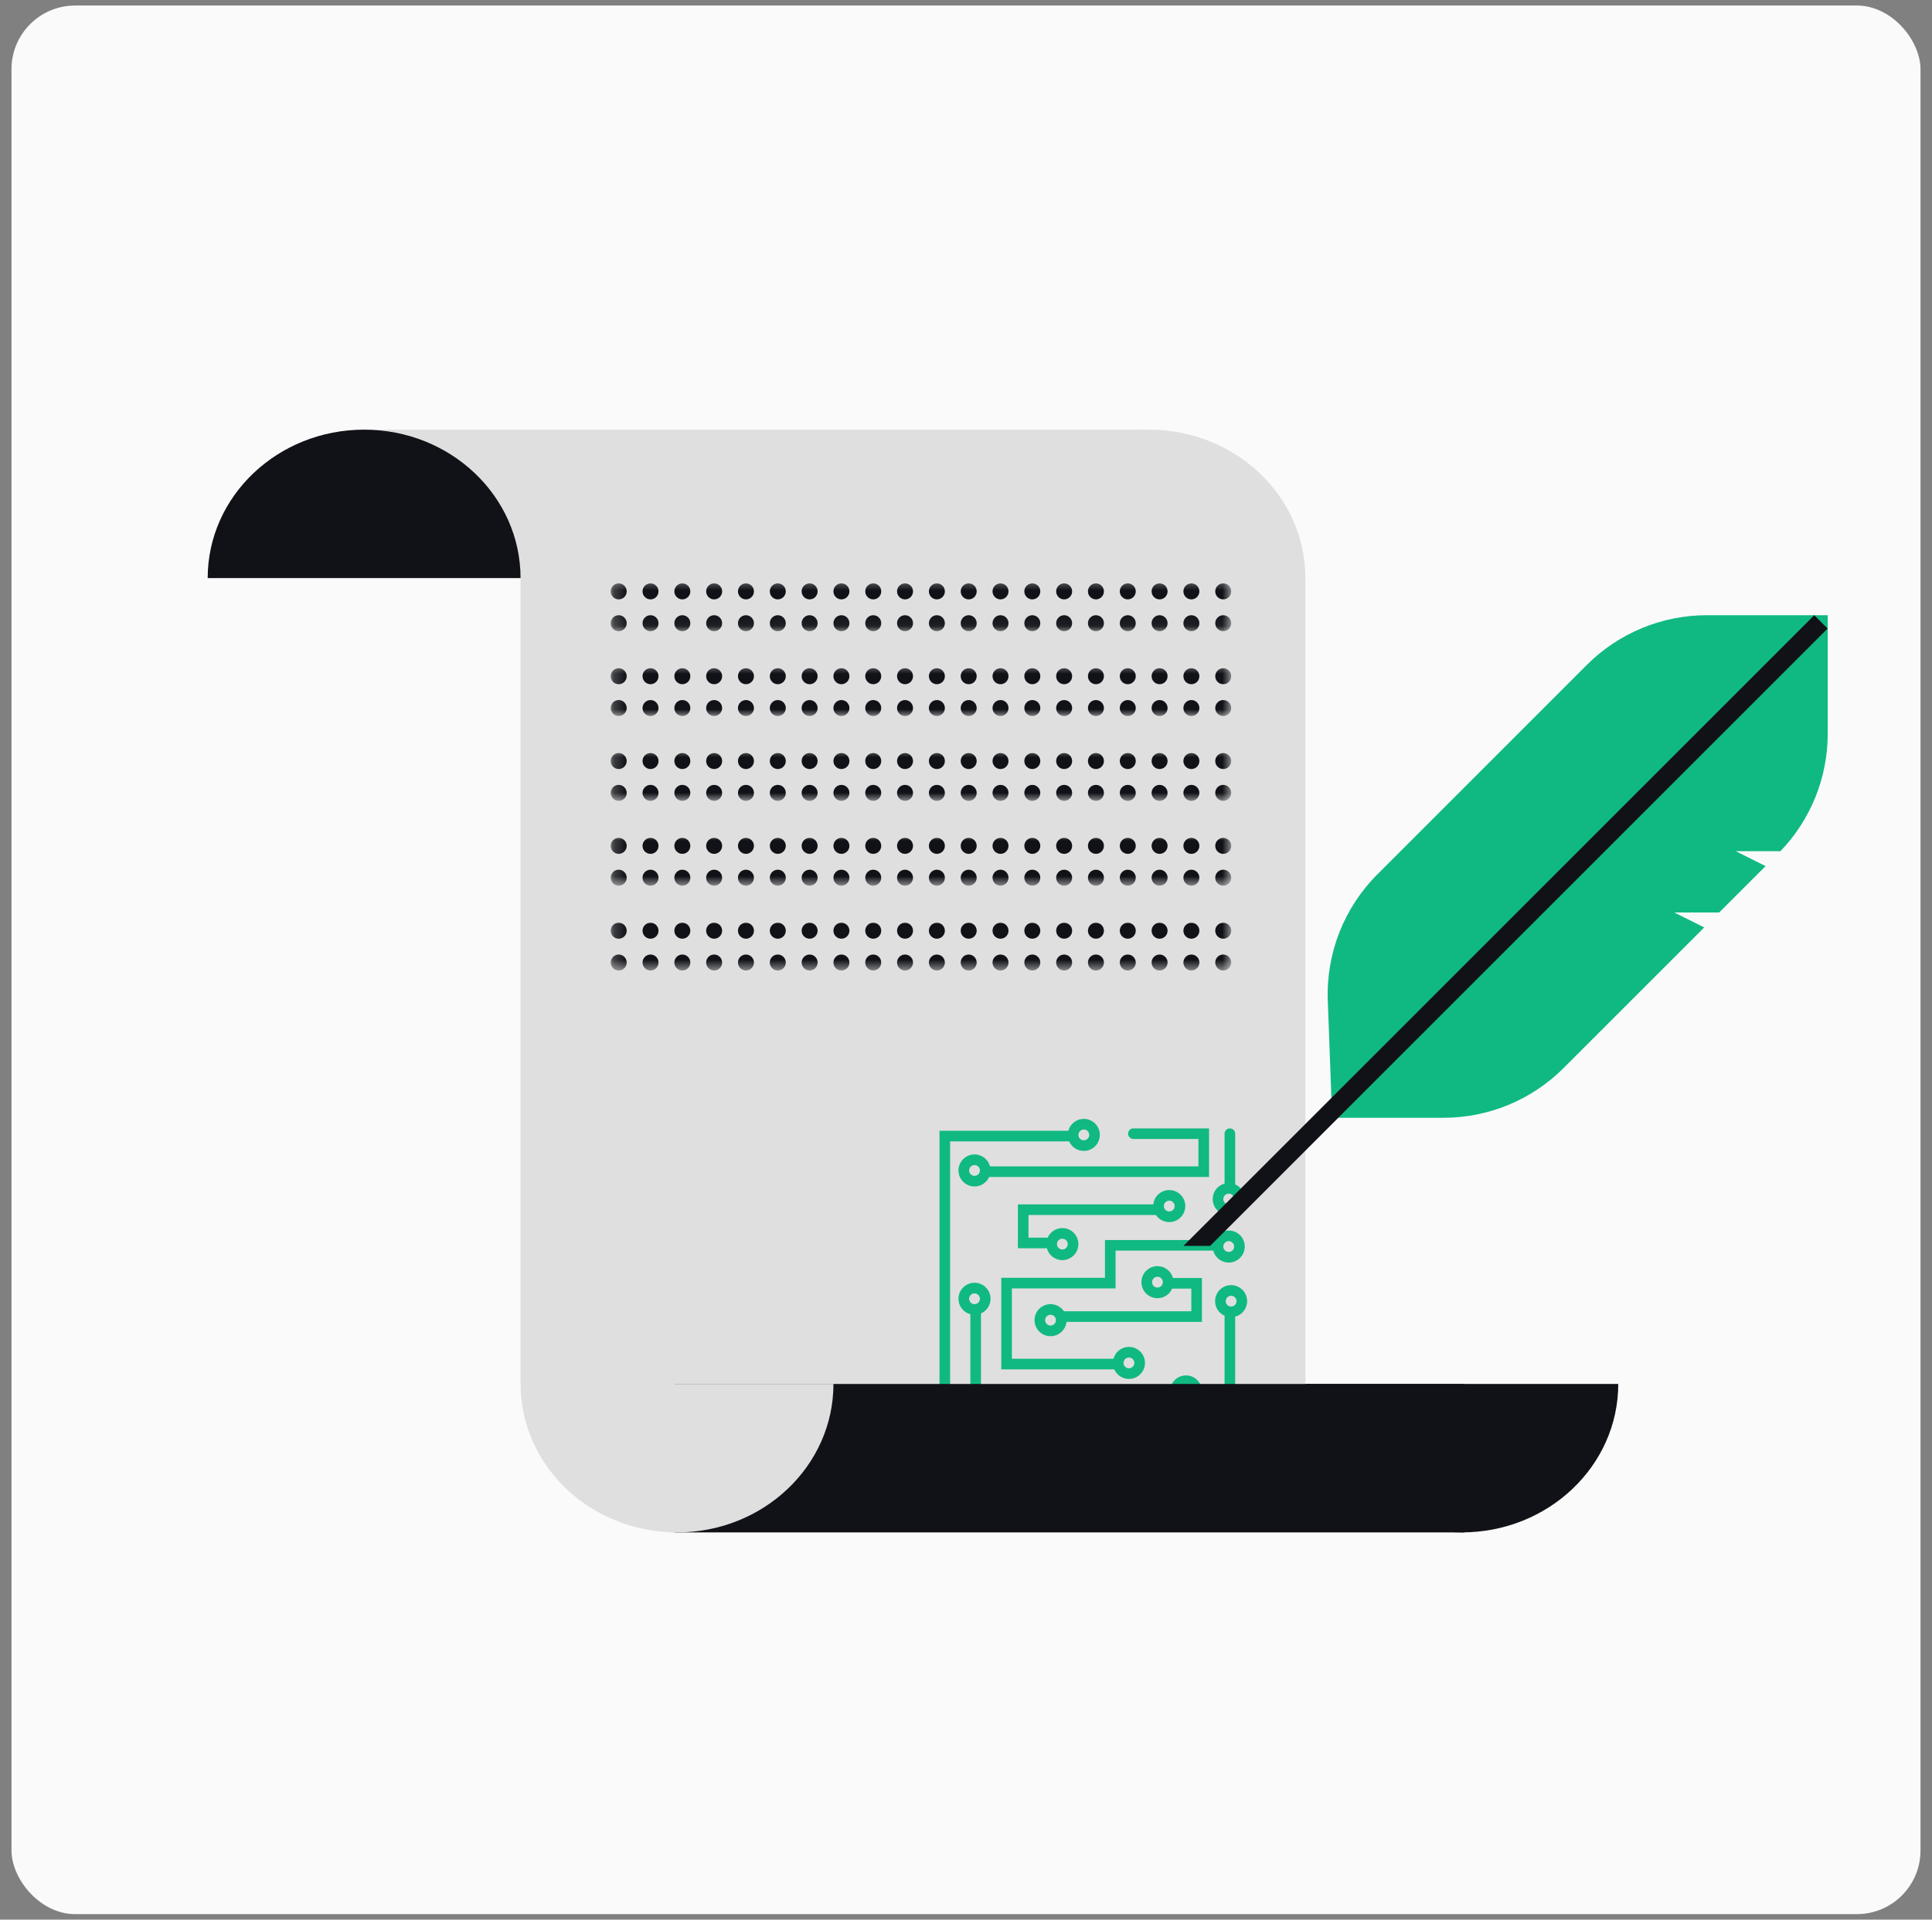 <svg width="162" height="161" viewBox="0 0 162 161" fill="none" xmlns="http://www.w3.org/2000/svg">
<rect x="0" y="0" width="162" height="161" fill="#808080" stroke="none"/>
<rect x="0.964" y="0.464" width="160.072" height="160.072" rx="5.336" fill="#FAFAFB"/>
<path d="M30.31 36.035H96.176L109.457 48.485V116.071H43.65V48.485L30.31 36.035Z" fill="#DFDFDF"/>
<path d="M30.532 36.035C23.288 36.035 17.415 41.609 17.415 48.485H43.649C43.649 41.609 37.776 36.035 30.532 36.035Z" fill="#111217"/>
<path d="M96.342 36.035C89.097 36.035 83.225 41.609 83.225 48.485H109.459C109.459 41.609 103.586 36.035 96.342 36.035Z" fill="#DFDFDF"/>
<mask id="mask0_1_19150" style="mask-type:alpha" maskUnits="userSpaceOnUse" x="51" y="48" width="53" height="5">
<rect x="51.209" y="48.484" width="52.023" height="4.446" fill="black"/>
</mask>
<g mask="url(#mask0_1_19150)">
<circle cx="83.894" cy="49.599" r="0.67" fill="#111217"/>
<circle cx="81.227" cy="49.599" r="0.67" fill="#111217"/>
<circle cx="78.558" cy="49.599" r="0.67" fill="#111217"/>
<circle cx="75.888" cy="49.599" r="0.67" fill="#111217"/>
<circle cx="73.223" cy="49.599" r="0.67" fill="#111217"/>
<circle cx="70.554" cy="49.599" r="0.67" fill="#111217"/>
<circle cx="67.888" cy="49.599" r="0.67" fill="#111217"/>
<circle cx="65.219" cy="49.599" r="0.67" fill="#111217"/>
<circle cx="62.549" cy="49.599" r="0.67" fill="#111217"/>
<circle cx="59.883" cy="49.599" r="0.67" fill="#111217"/>
<circle cx="57.215" cy="49.599" r="0.67" fill="#111217"/>
<circle cx="54.547" cy="49.599" r="0.67" fill="#111217"/>
<circle cx="51.879" cy="49.599" r="0.67" fill="#111217"/>
<circle cx="83.894" cy="52.268" r="0.67" fill="#111217"/>
<circle cx="81.227" cy="52.268" r="0.67" fill="#111217"/>
<circle cx="78.558" cy="52.268" r="0.67" fill="#111217"/>
<circle cx="75.888" cy="52.268" r="0.67" fill="#111217"/>
<circle cx="73.223" cy="52.268" r="0.67" fill="#111217"/>
<circle cx="70.554" cy="52.268" r="0.67" fill="#111217"/>
<circle cx="67.888" cy="52.268" r="0.67" fill="#111217"/>
<circle cx="65.219" cy="52.268" r="0.67" fill="#111217"/>
<circle cx="62.549" cy="52.268" r="0.67" fill="#111217"/>
<circle cx="59.883" cy="52.268" r="0.67" fill="#111217"/>
<circle cx="57.215" cy="52.268" r="0.67" fill="#111217"/>
<circle cx="54.547" cy="52.268" r="0.67" fill="#111217"/>
<circle cx="51.879" cy="52.268" r="0.67" fill="#111217"/>
<circle cx="86.561" cy="49.599" r="0.67" fill="#111217"/>
<circle cx="86.561" cy="52.268" r="0.67" fill="#111217"/>
<circle cx="89.23" cy="49.599" r="0.67" fill="#111217"/>
<circle cx="89.23" cy="52.268" r="0.67" fill="#111217"/>
<circle cx="91.895" cy="49.599" r="0.67" fill="#111217"/>
<circle cx="91.895" cy="52.268" r="0.67" fill="#111217"/>
<circle cx="94.565" cy="49.599" r="0.67" fill="#111217"/>
<circle cx="94.565" cy="52.268" r="0.67" fill="#111217"/>
<circle cx="97.233" cy="49.599" r="0.67" fill="#111217"/>
<circle cx="97.233" cy="52.268" r="0.67" fill="#111217"/>
<circle cx="99.899" cy="49.599" r="0.67" fill="#111217"/>
<circle cx="99.899" cy="52.268" r="0.67" fill="#111217"/>
<circle cx="102.569" cy="49.599" r="0.67" fill="#111217"/>
<circle cx="102.569" cy="52.268" r="0.67" fill="#111217"/>
</g>
<mask id="mask1_1_19150" style="mask-type:alpha" maskUnits="userSpaceOnUse" x="51" y="62" width="53" height="6">
<rect x="51.209" y="62.714" width="52.023" height="4.446" fill="black"/>
</mask>
<g mask="url(#mask1_1_19150)">
<circle cx="83.894" cy="63.828" r="0.67" fill="#111217"/>
<circle cx="81.226" cy="63.828" r="0.67" fill="#111217"/>
<circle cx="78.558" cy="63.828" r="0.67" fill="#111217"/>
<circle cx="75.888" cy="63.828" r="0.67" fill="#111217"/>
<circle cx="73.222" cy="63.828" r="0.67" fill="#111217"/>
<circle cx="70.554" cy="63.828" r="0.67" fill="#111217"/>
<circle cx="67.888" cy="63.828" r="0.67" fill="#111217"/>
<circle cx="65.219" cy="63.828" r="0.67" fill="#111217"/>
<circle cx="62.549" cy="63.828" r="0.67" fill="#111217"/>
<circle cx="59.882" cy="63.828" r="0.67" fill="#111217"/>
<circle cx="57.215" cy="63.828" r="0.67" fill="#111217"/>
<circle cx="54.547" cy="63.828" r="0.67" fill="#111217"/>
<circle cx="51.879" cy="63.828" r="0.67" fill="#111217"/>
<circle cx="83.894" cy="66.497" r="0.67" fill="#111217"/>
<circle cx="81.226" cy="66.497" r="0.67" fill="#111217"/>
<circle cx="78.558" cy="66.497" r="0.67" fill="#111217"/>
<circle cx="75.888" cy="66.497" r="0.67" fill="#111217"/>
<circle cx="73.222" cy="66.497" r="0.67" fill="#111217"/>
<circle cx="70.554" cy="66.497" r="0.67" fill="#111217"/>
<circle cx="67.888" cy="66.497" r="0.67" fill="#111217"/>
<circle cx="65.219" cy="66.497" r="0.67" fill="#111217"/>
<circle cx="62.549" cy="66.497" r="0.67" fill="#111217"/>
<circle cx="59.882" cy="66.497" r="0.67" fill="#111217"/>
<circle cx="57.215" cy="66.497" r="0.67" fill="#111217"/>
<circle cx="54.547" cy="66.497" r="0.67" fill="#111217"/>
<circle cx="51.879" cy="66.497" r="0.67" fill="#111217"/>
<circle cx="86.561" cy="63.828" r="0.67" fill="#111217"/>
<circle cx="86.561" cy="66.497" r="0.67" fill="#111217"/>
<circle cx="89.23" cy="63.828" r="0.67" fill="#111217"/>
<circle cx="89.23" cy="66.497" r="0.67" fill="#111217"/>
<circle cx="91.895" cy="63.828" r="0.67" fill="#111217"/>
<circle cx="91.895" cy="66.497" r="0.67" fill="#111217"/>
<circle cx="94.565" cy="63.828" r="0.67" fill="#111217"/>
<circle cx="94.565" cy="66.497" r="0.67" fill="#111217"/>
<circle cx="97.233" cy="63.828" r="0.67" fill="#111217"/>
<circle cx="97.233" cy="66.497" r="0.67" fill="#111217"/>
<circle cx="99.899" cy="63.828" r="0.67" fill="#111217"/>
<circle cx="99.899" cy="66.497" r="0.67" fill="#111217"/>
<circle cx="102.569" cy="63.828" r="0.67" fill="#111217"/>
<circle cx="102.569" cy="66.497" r="0.67" fill="#111217"/>
</g>
<mask id="mask2_1_19150" style="mask-type:alpha" maskUnits="userSpaceOnUse" x="51" y="76" width="53" height="6">
<rect x="51.209" y="76.942" width="52.023" height="4.446" fill="black"/>
</mask>
<g mask="url(#mask2_1_19150)">
<circle cx="83.894" cy="78.058" r="0.67" fill="#111217"/>
<circle cx="81.226" cy="78.058" r="0.67" fill="#111217"/>
<circle cx="78.558" cy="78.058" r="0.67" fill="#111217"/>
<circle cx="75.888" cy="78.058" r="0.67" fill="#111217"/>
<circle cx="73.222" cy="78.058" r="0.67" fill="#111217"/>
<circle cx="70.554" cy="78.058" r="0.67" fill="#111217"/>
<circle cx="67.888" cy="78.058" r="0.67" fill="#111217"/>
<circle cx="65.219" cy="78.058" r="0.67" fill="#111217"/>
<circle cx="62.549" cy="78.058" r="0.67" fill="#111217"/>
<circle cx="59.882" cy="78.058" r="0.67" fill="#111217"/>
<circle cx="57.215" cy="78.058" r="0.67" fill="#111217"/>
<circle cx="54.547" cy="78.058" r="0.67" fill="#111217"/>
<circle cx="51.879" cy="78.058" r="0.67" fill="#111217"/>
<circle cx="83.894" cy="80.725" r="0.67" fill="#111217"/>
<circle cx="81.226" cy="80.725" r="0.67" fill="#111217"/>
<circle cx="78.558" cy="80.725" r="0.67" fill="#111217"/>
<circle cx="75.888" cy="80.725" r="0.67" fill="#111217"/>
<circle cx="73.222" cy="80.725" r="0.67" fill="#111217"/>
<circle cx="70.554" cy="80.725" r="0.67" fill="#111217"/>
<circle cx="67.888" cy="80.725" r="0.67" fill="#111217"/>
<circle cx="65.219" cy="80.725" r="0.67" fill="#111217"/>
<circle cx="62.549" cy="80.725" r="0.67" fill="#111217"/>
<circle cx="59.882" cy="80.725" r="0.67" fill="#111217"/>
<circle cx="57.215" cy="80.725" r="0.67" fill="#111217"/>
<circle cx="54.547" cy="80.725" r="0.67" fill="#111217"/>
<circle cx="51.879" cy="80.725" r="0.67" fill="#111217"/>
<circle cx="86.561" cy="78.058" r="0.67" fill="#111217"/>
<circle cx="86.561" cy="80.725" r="0.67" fill="#111217"/>
<circle cx="89.23" cy="78.058" r="0.67" fill="#111217"/>
<circle cx="89.23" cy="80.725" r="0.67" fill="#111217"/>
<circle cx="91.895" cy="78.058" r="0.67" fill="#111217"/>
<circle cx="91.895" cy="80.725" r="0.67" fill="#111217"/>
<circle cx="94.565" cy="78.058" r="0.67" fill="#111217"/>
<circle cx="94.565" cy="80.725" r="0.67" fill="#111217"/>
<circle cx="97.233" cy="78.058" r="0.67" fill="#111217"/>
<circle cx="97.233" cy="80.725" r="0.67" fill="#111217"/>
<circle cx="99.899" cy="78.058" r="0.67" fill="#111217"/>
<circle cx="99.899" cy="80.725" r="0.67" fill="#111217"/>
<circle cx="102.569" cy="78.058" r="0.67" fill="#111217"/>
<circle cx="102.569" cy="80.725" r="0.67" fill="#111217"/>
</g>
<mask id="mask3_1_19150" style="mask-type:alpha" maskUnits="userSpaceOnUse" x="51" y="55" width="53" height="6">
<rect x="51.209" y="55.6" width="52.023" height="4.446" fill="black"/>
</mask>
<g mask="url(#mask3_1_19150)">
<circle cx="83.894" cy="56.714" r="0.67" fill="#111217"/>
<circle cx="81.226" cy="56.714" r="0.67" fill="#111217"/>
<circle cx="78.558" cy="56.714" r="0.67" fill="#111217"/>
<circle cx="75.888" cy="56.714" r="0.67" fill="#111217"/>
<circle cx="73.222" cy="56.714" r="0.67" fill="#111217"/>
<circle cx="70.554" cy="56.714" r="0.67" fill="#111217"/>
<circle cx="67.888" cy="56.714" r="0.67" fill="#111217"/>
<circle cx="65.219" cy="56.714" r="0.67" fill="#111217"/>
<circle cx="62.549" cy="56.714" r="0.67" fill="#111217"/>
<circle cx="59.882" cy="56.714" r="0.67" fill="#111217"/>
<circle cx="57.215" cy="56.714" r="0.67" fill="#111217"/>
<circle cx="54.547" cy="56.714" r="0.67" fill="#111217"/>
<circle cx="51.879" cy="56.714" r="0.67" fill="#111217"/>
<circle cx="83.894" cy="59.382" r="0.67" fill="#111217"/>
<circle cx="81.226" cy="59.382" r="0.67" fill="#111217"/>
<circle cx="78.558" cy="59.382" r="0.67" fill="#111217"/>
<circle cx="75.888" cy="59.382" r="0.67" fill="#111217"/>
<circle cx="73.222" cy="59.382" r="0.67" fill="#111217"/>
<circle cx="70.554" cy="59.382" r="0.67" fill="#111217"/>
<circle cx="67.888" cy="59.382" r="0.67" fill="#111217"/>
<circle cx="65.219" cy="59.382" r="0.67" fill="#111217"/>
<circle cx="62.549" cy="59.382" r="0.67" fill="#111217"/>
<circle cx="59.882" cy="59.382" r="0.67" fill="#111217"/>
<circle cx="57.215" cy="59.382" r="0.67" fill="#111217"/>
<circle cx="54.547" cy="59.382" r="0.67" fill="#111217"/>
<circle cx="51.879" cy="59.382" r="0.67" fill="#111217"/>
<circle cx="86.561" cy="56.714" r="0.67" fill="#111217"/>
<circle cx="86.561" cy="59.382" r="0.67" fill="#111217"/>
<circle cx="89.23" cy="56.714" r="0.67" fill="#111217"/>
<circle cx="89.23" cy="59.382" r="0.67" fill="#111217"/>
<circle cx="91.895" cy="56.714" r="0.67" fill="#111217"/>
<circle cx="91.895" cy="59.382" r="0.67" fill="#111217"/>
<circle cx="94.565" cy="56.714" r="0.67" fill="#111217"/>
<circle cx="94.565" cy="59.382" r="0.67" fill="#111217"/>
<circle cx="97.233" cy="56.714" r="0.67" fill="#111217"/>
<circle cx="97.233" cy="59.382" r="0.67" fill="#111217"/>
<circle cx="99.899" cy="56.714" r="0.67" fill="#111217"/>
<circle cx="99.899" cy="59.382" r="0.67" fill="#111217"/>
<circle cx="102.569" cy="56.714" r="0.67" fill="#111217"/>
<circle cx="102.569" cy="59.382" r="0.67" fill="#111217"/>
</g>
<mask id="mask4_1_19150" style="mask-type:alpha" maskUnits="userSpaceOnUse" x="51" y="69" width="53" height="6">
<rect x="51.209" y="69.828" width="52.023" height="4.446" fill="black"/>
</mask>
<g mask="url(#mask4_1_19150)">
<circle cx="83.894" cy="70.942" r="0.67" fill="#111217"/>
<circle cx="81.226" cy="70.942" r="0.67" fill="#111217"/>
<circle cx="78.558" cy="70.942" r="0.67" fill="#111217"/>
<circle cx="75.888" cy="70.942" r="0.67" fill="#111217"/>
<circle cx="73.222" cy="70.942" r="0.67" fill="#111217"/>
<circle cx="70.554" cy="70.942" r="0.67" fill="#111217"/>
<circle cx="67.888" cy="70.942" r="0.67" fill="#111217"/>
<circle cx="65.219" cy="70.942" r="0.67" fill="#111217"/>
<circle cx="62.549" cy="70.942" r="0.67" fill="#111217"/>
<circle cx="59.882" cy="70.942" r="0.67" fill="#111217"/>
<circle cx="57.215" cy="70.942" r="0.67" fill="#111217"/>
<circle cx="54.547" cy="70.942" r="0.67" fill="#111217"/>
<circle cx="51.879" cy="70.942" r="0.67" fill="#111217"/>
<circle cx="83.894" cy="73.611" r="0.67" fill="#111217"/>
<circle cx="81.226" cy="73.611" r="0.67" fill="#111217"/>
<circle cx="78.558" cy="73.611" r="0.67" fill="#111217"/>
<circle cx="75.888" cy="73.611" r="0.67" fill="#111217"/>
<circle cx="73.222" cy="73.611" r="0.67" fill="#111217"/>
<circle cx="70.554" cy="73.611" r="0.67" fill="#111217"/>
<circle cx="67.888" cy="73.611" r="0.67" fill="#111217"/>
<circle cx="65.219" cy="73.611" r="0.67" fill="#111217"/>
<circle cx="62.549" cy="73.611" r="0.67" fill="#111217"/>
<circle cx="59.882" cy="73.611" r="0.67" fill="#111217"/>
<circle cx="57.215" cy="73.611" r="0.67" fill="#111217"/>
<circle cx="54.547" cy="73.611" r="0.67" fill="#111217"/>
<circle cx="51.879" cy="73.611" r="0.67" fill="#111217"/>
<circle cx="86.561" cy="70.942" r="0.67" fill="#111217"/>
<circle cx="86.561" cy="73.611" r="0.67" fill="#111217"/>
<circle cx="89.23" cy="70.942" r="0.67" fill="#111217"/>
<circle cx="89.23" cy="73.611" r="0.67" fill="#111217"/>
<circle cx="91.895" cy="70.942" r="0.67" fill="#111217"/>
<circle cx="91.895" cy="73.611" r="0.67" fill="#111217"/>
<circle cx="94.565" cy="70.942" r="0.67" fill="#111217"/>
<circle cx="94.565" cy="73.611" r="0.67" fill="#111217"/>
<circle cx="97.233" cy="70.942" r="0.67" fill="#111217"/>
<circle cx="97.233" cy="73.611" r="0.67" fill="#111217"/>
<circle cx="99.899" cy="70.942" r="0.67" fill="#111217"/>
<circle cx="99.899" cy="73.611" r="0.67" fill="#111217"/>
<circle cx="102.569" cy="70.942" r="0.67" fill="#111217"/>
<circle cx="102.569" cy="73.611" r="0.67" fill="#111217"/>
</g>
<path fill-rule="evenodd" clip-rule="evenodd" d="M90.426 95.183C90.426 94.933 90.628 94.73 90.878 94.73C91.128 94.73 91.331 94.933 91.331 95.183C91.331 95.433 91.128 95.636 90.878 95.636C90.628 95.636 90.426 95.433 90.426 95.183ZM89.648 95.725L79.668 95.725L79.668 118.738H102.682V110.418C102.682 110.397 102.683 110.376 102.686 110.356C102.215 110.147 101.887 109.675 101.887 109.127C101.887 108.384 102.488 107.783 103.23 107.783C103.973 107.783 104.574 108.384 104.574 109.127C104.574 109.751 104.148 110.276 103.571 110.427V119.628H79.258C79.246 119.629 79.235 119.629 79.223 119.629C79.211 119.629 79.199 119.629 79.188 119.628H78.778V111.895C78.778 111.889 78.778 111.882 78.778 111.875L78.778 94.836L89.58 94.836C89.733 94.262 90.256 93.839 90.878 93.839C91.621 93.839 92.222 94.441 92.222 95.183C92.222 95.925 91.621 96.527 90.878 96.527C90.329 96.527 89.856 96.197 89.648 95.725ZM83.014 97.823C82.863 97.246 82.338 96.82 81.714 96.82C80.972 96.82 80.37 97.422 80.37 98.164C80.37 98.906 80.972 99.508 81.714 99.508C82.261 99.508 82.732 99.181 82.942 98.712L101.379 98.712V94.636L95.037 94.636C94.791 94.636 94.592 94.835 94.592 95.08C94.592 95.326 94.791 95.525 95.037 95.525L100.49 95.525V97.823L83.014 97.823ZM92.653 103.998H101.803C102.012 103.529 102.483 103.202 103.03 103.202C103.772 103.202 104.374 103.804 104.374 104.546C104.374 105.288 103.772 105.89 103.03 105.89C102.406 105.89 101.881 105.464 101.73 104.887L93.542 104.887V108.056L84.847 108.056V113.958H93.365C93.518 113.385 94.041 112.962 94.663 112.962C95.405 112.962 96.007 113.564 96.007 114.306C96.007 115.048 95.405 115.65 94.663 115.65C94.113 115.65 93.641 115.32 93.432 114.847H83.957L83.957 107.167L92.653 107.167L92.653 103.998ZM81.714 98.617C81.464 98.617 81.262 98.414 81.262 98.164C81.262 97.914 81.464 97.712 81.714 97.712C81.964 97.712 82.167 97.914 82.167 98.164C82.167 98.414 81.964 98.617 81.714 98.617ZM103.03 104.093C102.78 104.093 102.577 104.296 102.577 104.546C102.577 104.796 102.78 104.999 103.03 104.999C103.28 104.999 103.483 104.796 103.483 104.546C103.483 104.296 103.28 104.093 103.03 104.093ZM82.256 110.157C82.728 109.949 83.058 109.477 83.058 108.927C83.058 108.185 82.457 107.583 81.714 107.583C80.972 107.583 80.37 108.185 80.37 108.927C80.37 109.549 80.793 110.073 81.367 110.226V117.238H98.146C98.169 117.238 98.191 117.236 98.212 117.233C98.419 117.708 98.893 118.041 99.445 118.041C100.187 118.041 100.789 117.439 100.789 116.697C100.789 115.954 100.187 115.353 99.445 115.353C98.823 115.353 98.3 115.775 98.147 116.349H98.146H82.256V110.157ZM97.054 108.878C97.605 108.878 98.077 108.548 98.285 108.074H99.894V109.974H89.208C88.967 109.614 88.556 109.377 88.09 109.377C87.348 109.377 86.746 109.978 86.746 110.72C86.746 111.463 87.348 112.064 88.09 112.064C88.784 112.064 89.356 111.538 89.427 110.863H100.783V107.185H98.353C98.199 106.612 97.676 106.19 97.054 106.19C96.312 106.19 95.71 106.792 95.71 107.534C95.71 108.276 96.312 108.878 97.054 108.878ZM87.849 103.799C88.057 103.327 88.53 102.997 89.079 102.997C89.822 102.997 90.423 103.599 90.423 104.341C90.423 105.083 89.822 105.685 89.079 105.685C88.457 105.685 87.934 105.262 87.781 104.689H85.352V101.011H96.706C96.777 100.335 97.348 99.808 98.043 99.808C98.785 99.808 99.387 100.41 99.387 101.152C99.387 101.894 98.785 102.496 98.043 102.496C97.578 102.496 97.167 102.259 96.926 101.9H86.241V103.799H87.849ZM103.127 94.636C103.372 94.636 103.572 94.835 103.572 95.08V99.332C104.044 99.54 104.374 100.013 104.374 100.562C104.374 101.304 103.772 101.906 103.03 101.906C102.288 101.906 101.686 101.304 101.686 100.562C101.686 99.94 102.108 99.417 102.682 99.264V95.08C102.682 94.835 102.881 94.636 103.127 94.636ZM99.445 116.244C99.195 116.244 98.992 116.447 98.992 116.697C98.992 116.947 99.195 117.149 99.445 117.149C99.695 117.149 99.898 116.947 99.898 116.697C99.898 116.447 99.695 116.244 99.445 116.244ZM102.577 100.562C102.577 100.312 102.78 100.109 103.03 100.109C103.28 100.109 103.483 100.312 103.483 100.562C103.483 100.812 103.28 101.015 103.03 101.015C102.78 101.015 102.577 100.812 102.577 100.562ZM103.23 108.674C102.98 108.674 102.778 108.877 102.778 109.127C102.778 109.377 102.98 109.579 103.23 109.579C103.48 109.579 103.683 109.377 103.683 109.127C103.683 108.877 103.48 108.674 103.23 108.674ZM88.09 110.268C87.84 110.268 87.638 110.47 87.638 110.72C87.638 110.97 87.84 111.173 88.09 111.173C88.34 111.173 88.543 110.97 88.543 110.72C88.543 110.47 88.34 110.268 88.09 110.268ZM98.496 101.152C98.496 101.402 98.293 101.604 98.043 101.604C97.793 101.604 97.59 101.402 97.59 101.152C97.59 100.902 97.793 100.699 98.043 100.699C98.293 100.699 98.496 100.902 98.496 101.152ZM97.054 107.081C96.804 107.081 96.602 107.284 96.602 107.534C96.602 107.784 96.804 107.987 97.054 107.987C97.304 107.987 97.507 107.784 97.507 107.534C97.507 107.284 97.304 107.081 97.054 107.081ZM89.532 104.341C89.532 104.591 89.329 104.793 89.079 104.793C88.829 104.793 88.626 104.591 88.626 104.341C88.626 104.091 88.829 103.888 89.079 103.888C89.329 103.888 89.532 104.091 89.532 104.341ZM94.663 113.853C94.413 113.853 94.21 114.056 94.21 114.306C94.21 114.556 94.413 114.759 94.663 114.759C94.913 114.759 95.116 114.556 95.116 114.306C95.116 114.056 94.913 113.853 94.663 113.853ZM81.262 108.927C81.262 108.677 81.464 108.474 81.714 108.474C81.964 108.474 82.167 108.677 82.167 108.927C82.167 109.177 81.964 109.38 81.714 109.38C81.464 109.38 81.262 109.177 81.262 108.927Z" fill="#10B981"/>
<path d="M122.575 128.52C115.331 128.52 109.458 122.946 109.458 116.07H135.692C135.692 122.946 129.82 128.52 122.575 128.52Z" fill="#111217"/>
<rect x="56.547" y="116.071" width="66.252" height="12.45" fill="#111217"/>
<path d="M56.769 128.52C49.524 128.52 43.652 122.946 43.652 116.07H69.886C69.886 122.946 64.013 128.52 56.769 128.52Z" fill="#DFDFDF"/>
<path fill-rule="evenodd" clip-rule="evenodd" d="M143.121 51.597H153.256V61.534C153.256 65.21 151.834 68.739 149.294 71.386H145.539L148.045 72.639L144.154 76.53H140.392L142.9 77.784L131.105 89.579C128.437 92.248 124.817 93.747 121.044 93.747H111.7L111.336 83.918C111.19 79.965 112.696 76.128 115.494 73.331L133.06 55.764C135.728 53.096 139.348 51.597 143.121 51.597Z" fill="#10B981"/>
<path d="M152.127 51.597L153.246 52.717L101.473 104.49L99.234 104.49L152.127 51.597Z" fill="#111217"/>
</svg>
